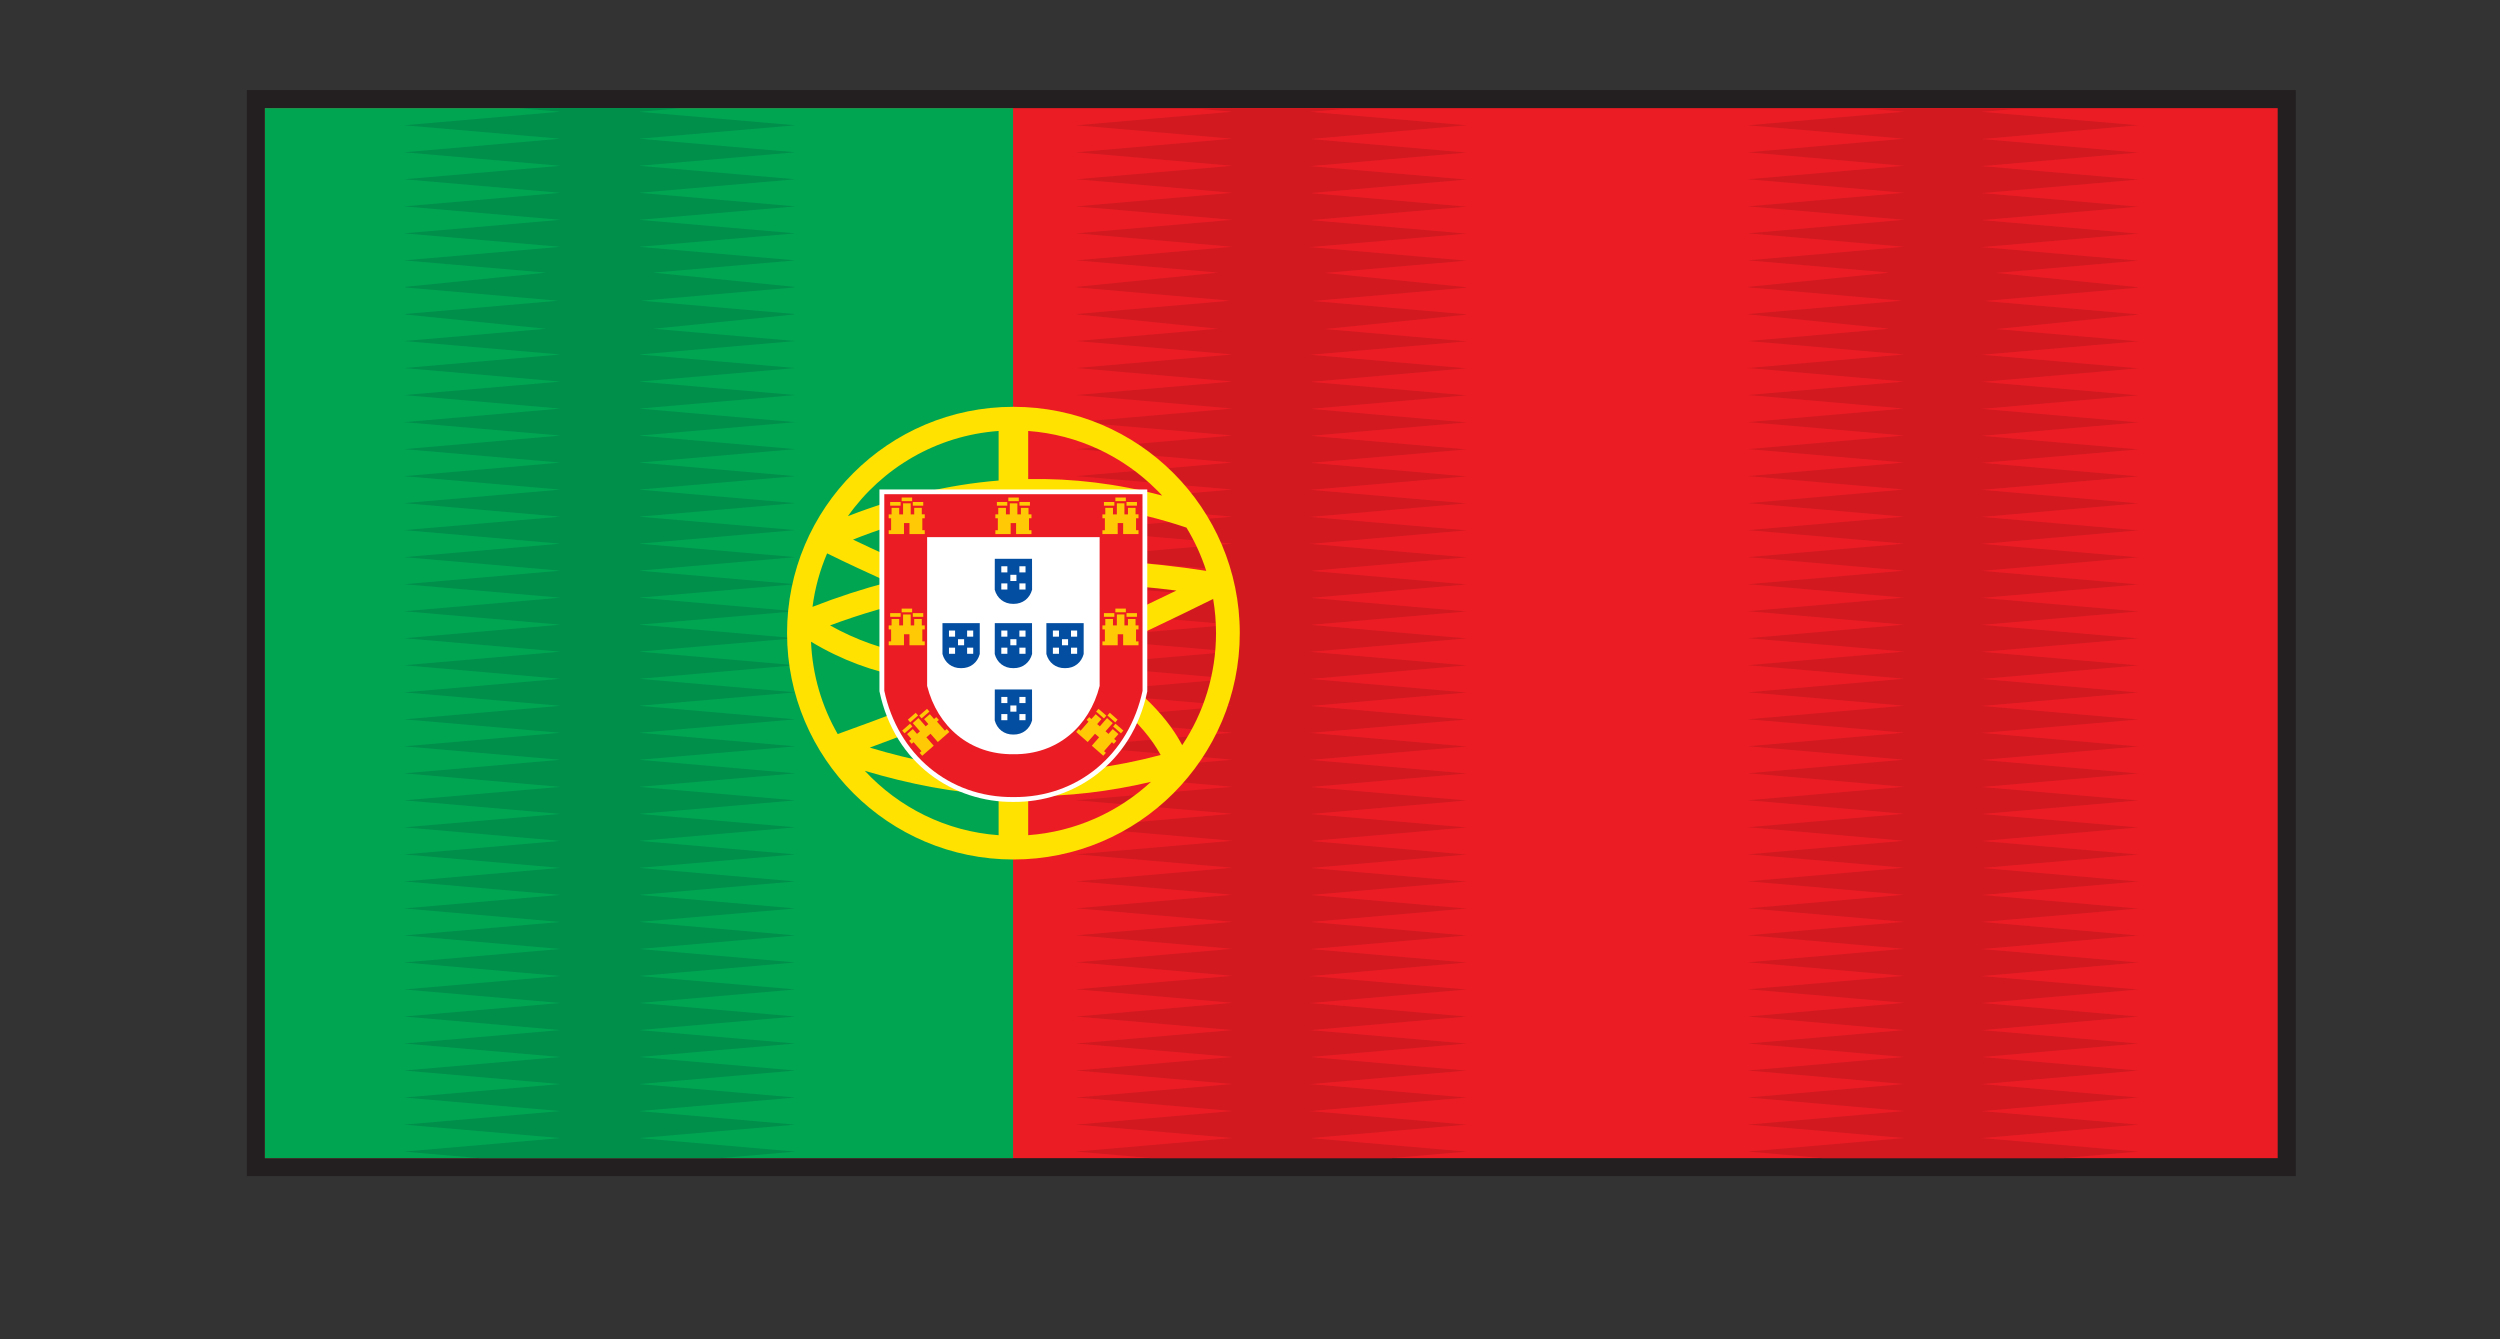 <?xml version="1.0" encoding="utf-8"?>
<!-- Generator: Adobe Illustrator 15.0.0, SVG Export Plug-In . SVG Version: 6.00 Build 0)  -->
<!DOCTYPE svg PUBLIC "-//W3C//DTD SVG 1.1//EN" "http://www.w3.org/Graphics/SVG/1.1/DTD/svg11.dtd">
<svg version="1.1" id="Layer_1" xmlns="http://www.w3.org/2000/svg" xmlns:xlink="http://www.w3.org/1999/xlink" x="0px" y="0px"
	 width="121.739px" height="65.218px" viewBox="0 0 121.739 65.218" enable-background="new 0 0 121.739 65.218"
	 xml:space="preserve">
<rect x="0" y="0" width="121.739" height="65.218" fill="#333333" stroke="none"/>
<g>
	<rect x="12.019" y="4.387" fill-rule="evenodd" clip-rule="evenodd" fill="#231F20" width="99.774" height="52.884"/>
	<g>
		<rect x="12.899" y="5.266" fill-rule="evenodd" clip-rule="evenodd" fill="#EC1C24" width="98.014" height="51.131"/>
		<path fill-rule="evenodd" clip-rule="evenodd" fill="#D31920" d="M56.043,56.396h11.725l3.658-0.318l-7.607-0.659l7.607-0.654
			l-7.607-0.66l7.607-0.66l-7.607-0.655l7.607-0.659l-7.607-0.66l7.607-0.655l-7.607-0.654l7.607-0.66l-7.607-0.659l7.607-0.659
			l-7.607-0.655l7.607-0.66l-7.607-0.655l7.607-0.66l-7.607-0.659l7.607-0.654l-7.607-0.66l7.607-0.655l-7.607-0.66l7.607-0.655
			l-7.607-0.659l7.607-0.66l-7.607-0.654l7.607-0.66l-7.607-0.655l7.607-0.659l-7.607-0.66l7.607-0.655l-7.607-0.66l7.607-0.654
			l-7.607-0.659l7.607-0.655l-7.607-0.66l7.607-0.66l-7.607-0.66l7.607-0.655l-7.607-0.659l7.607-0.654l-7.607-0.66l7.607-0.655
			l-7.607-0.66l7.607-0.659l-7.607-0.655l7.607-0.66l-7.607-0.654l7.607-0.66l-7.607-0.658l7.607-0.655l-7.607-0.66l7.607-0.655
			l-7.607-0.66l7.607-0.654l-7.607-0.659l7.607-0.66l-7.607-0.655l7.607-0.66l-7.607-0.66l7.607-0.654l-6.909-0.598l6.909-0.702
			l-0.107-0.01l0.107-0.005l-7.5-0.649l7.5-0.65l-0.107-0.01l0.107-0.011l-6.912-0.695l6.912-0.599l-7.607-0.66l7.607-0.655
			l-7.607-0.659l7.607-0.654l-7.607-0.661l7.607-0.66l-7.607-0.654l7.607-0.659l-7.607-0.66L71.427,6.1l-7.607-0.654l2.046-0.18
			h-7.906l2.033,0.174L52.386,6.1l7.606,0.655l-7.606,0.66l7.606,0.659l-7.606,0.654l7.606,0.66l-7.606,0.661l7.606,0.654
			l-7.606,0.659l7.606,0.655l-7.606,0.66l6.911,0.599l-6.911,0.695l0.107,0.011l-0.107,0.01l7.499,0.65l-7.499,0.649l0.107,0.005
			l-0.107,0.01l6.908,0.702l-6.908,0.598l7.606,0.654l-7.606,0.66l7.606,0.66l-7.606,0.655l7.606,0.66l-7.606,0.659l7.606,0.654
			l-7.606,0.66l7.606,0.655l-7.606,0.66l7.606,0.655L52.386,24.5l7.606,0.66l-7.606,0.654l7.606,0.66l-7.606,0.655l7.606,0.659
			l-7.606,0.66l7.606,0.655l-7.606,0.66l7.606,0.654l-7.606,0.659l7.606,0.655l-7.606,0.66l7.606,0.66l-7.606,0.66l7.606,0.655
			l-7.606,0.659l7.606,0.654l-7.606,0.66l7.606,0.655l-7.606,0.66l7.606,0.659l-7.606,0.655l7.606,0.66l-7.606,0.654l7.606,0.66
			l-7.606,0.659l7.606,0.655l-7.606,0.66l7.606,0.655l-7.606,0.66l7.606,0.659l-7.606,0.654l7.606,0.66l-7.606,0.655l7.606,0.66
			l-7.606,0.655l7.606,0.659L52.386,49.5l7.606,0.66l-7.606,0.654l7.606,0.655l-7.606,0.66l7.606,0.659l-7.606,0.655l7.606,0.66
			l-7.606,0.66l7.606,0.654l-7.606,0.659L56.043,56.396L56.043,56.396z M88.747,56.396h11.728l3.655-0.318l-7.607-0.659l7.61-0.654
			l-7.61-0.66l7.607-0.66l-7.607-0.655l7.607-0.659l-7.607-0.66l7.607-0.655l-7.607-0.654l7.607-0.66l-7.607-0.659l7.607-0.659
			l-7.607-0.655l7.61-0.66l-7.61-0.655l7.607-0.66l-7.607-0.659l7.607-0.654l-7.607-0.66l7.61-0.655l-7.61-0.66l7.607-0.655
			l-7.607-0.659l7.607-0.66l-7.607-0.654l7.607-0.66l-7.607-0.655l7.607-0.659l-7.607-0.66l7.607-0.655l-7.607-0.66l7.607-0.654
			l-7.607-0.659l7.607-0.655l-7.607-0.66l7.607-0.66l-7.607-0.66l7.607-0.655l-7.607-0.659l7.61-0.654l-7.61-0.66l7.607-0.655
			l-7.607-0.66l7.607-0.659l-7.607-0.655l7.61-0.66l-7.61-0.654l7.607-0.66l-7.607-0.658l7.607-0.655l-7.607-0.66l7.61-0.655
			l-7.61-0.66l7.61-0.654l-7.61-0.659l7.607-0.66l-7.607-0.655l7.61-0.66l-7.61-0.66l7.61-0.654l-6.909-0.598l6.906-0.702
			l-0.105-0.01l0.105-0.005l-7.499-0.649l7.499-0.65l-0.107-0.01l0.107-0.011l-6.908-0.695l6.908-0.599l-7.607-0.66l7.61-0.655
			l-7.61-0.659l7.607-0.654l-7.607-0.661l7.61-0.66l-7.61-0.654l7.61-0.659l-7.61-0.66L104.13,6.1l-7.607-0.654l2.05-0.18h-7.907
			l2.034,0.174L85.093,6.1l7.606,0.655l-7.606,0.66l7.606,0.659l-7.606,0.654l7.606,0.66l-7.606,0.661l7.606,0.654l-7.609,0.659
			l7.609,0.655l-7.606,0.66l6.908,0.599l-6.908,0.695l0.107,0.011l-0.107,0.01l7.502,0.65l-7.502,0.649l0.107,0.005l-0.107,0.01
			l6.908,0.702l-6.908,0.598l7.606,0.654l-7.609,0.66l7.609,0.66l-7.606,0.655l7.606,0.66l-7.606,0.659l7.606,0.654l-7.606,0.66
			l7.606,0.655l-7.606,0.66l7.606,0.655L85.093,24.5l7.606,0.66l-7.606,0.654l7.606,0.66l-7.606,0.655l7.606,0.659l-7.606,0.66
			l7.606,0.655l-7.606,0.66l7.606,0.654l-7.606,0.659l7.606,0.655l-7.606,0.66l7.606,0.66l-7.606,0.66l7.606,0.655l-7.606,0.659
			l7.606,0.654l-7.606,0.66l7.606,0.655l-7.606,0.66l7.606,0.659l-7.606,0.655l7.606,0.66l-7.606,0.654l7.606,0.66l-7.606,0.659
			l7.606,0.655l-7.606,0.66l7.606,0.655l-7.606,0.66l7.606,0.659l-7.606,0.654l7.606,0.66l-7.606,0.655l7.606,0.66l-7.606,0.655
			l7.606,0.659L85.093,49.5l7.606,0.66l-7.606,0.654l7.606,0.655l-7.606,0.66l7.606,0.659l-7.606,0.655l7.606,0.66l-7.606,0.66
			l7.606,0.654l-7.606,0.659L88.747,56.396z"/>
		<rect x="12.899" y="5.266" fill-rule="evenodd" clip-rule="evenodd" fill="#00A551" width="36.433" height="51.131"/>
		<polygon fill-rule="evenodd" clip-rule="evenodd" fill="#008E4B" points="35.06,56.396 23.342,56.396 19.682,56.078 
			27.289,55.419 19.682,54.765 27.289,54.104 19.682,53.444 27.289,52.789 19.682,52.13 27.289,51.47 19.682,50.814 27.289,50.16 
			19.682,49.5 27.289,48.841 19.682,48.182 27.289,47.526 19.682,46.866 27.289,46.211 19.682,45.551 27.289,44.896 19.682,44.237 
			27.289,43.577 19.682,42.922 27.289,42.262 19.682,41.606 27.289,40.947 19.682,40.287 27.289,39.633 19.682,38.973 
			27.289,38.317 19.682,37.658 27.289,36.998 19.682,36.343 27.289,35.683 19.682,35.028 27.289,34.369 19.682,33.714 
			27.289,33.054 19.682,32.394 27.289,31.733 19.682,31.078 27.289,30.419 19.682,29.765 27.289,29.104 19.682,28.449 
			27.289,27.789 19.682,27.13 27.289,26.475 19.682,25.814 27.289,25.16 19.682,24.5 27.289,23.842 19.682,23.187 27.289,22.526 
			19.682,21.871 27.289,21.211 19.682,20.557 27.289,19.897 19.682,19.237 27.289,18.582 19.679,17.922 27.289,17.262 
			19.682,16.607 26.588,16.01 19.682,15.308 19.787,15.298 19.682,15.293 27.181,14.644 19.682,13.993 19.787,13.983 19.682,13.973 
			26.591,13.277 19.682,12.679 27.289,12.019 19.679,11.363 27.289,10.704 19.682,10.05 27.289,9.389 19.682,8.729 27.289,8.074 
			19.682,7.415 27.289,6.755 19.682,6.1 27.289,5.439 25.253,5.266 33.159,5.266 31.113,5.445 38.72,6.1 31.113,6.755 38.72,7.415 
			31.113,8.074 38.72,8.729 31.113,9.389 38.72,10.05 31.113,10.704 38.72,11.363 31.113,12.019 38.72,12.679 31.809,13.277 
			38.72,13.973 38.612,13.983 38.72,13.993 31.221,14.644 38.72,15.293 38.612,15.298 38.72,15.308 31.812,16.01 38.72,16.607 
			31.113,17.262 38.72,17.922 31.113,18.582 38.72,19.237 31.113,19.897 38.72,20.557 31.113,21.211 38.72,21.871 31.113,22.526 
			38.72,23.187 31.113,23.842 38.72,24.5 31.113,25.16 38.72,25.814 31.113,26.475 38.72,27.13 31.113,27.789 38.72,28.449 
			31.113,29.104 38.72,29.765 31.113,30.419 38.72,31.078 31.113,31.733 38.72,32.394 31.113,33.054 38.72,33.714 31.113,34.369 
			38.72,35.028 31.113,35.683 38.72,36.343 31.113,36.998 38.72,37.658 31.113,38.317 38.72,38.973 31.113,39.633 38.72,40.287 
			31.113,40.947 38.72,41.606 31.113,42.262 38.72,42.922 31.113,43.577 38.72,44.237 31.113,44.892 38.72,45.551 31.113,46.211 
			38.72,46.866 31.113,47.526 38.72,48.182 31.113,48.841 38.72,49.5 31.113,50.16 38.72,50.814 31.113,51.47 38.72,52.13 
			31.113,52.789 38.72,53.444 31.113,54.104 38.72,54.765 31.113,55.419 38.72,56.078 		"/>
		<g>
			<path fill="#FFE200" d="M49.348,19.81c3.044,0,5.801,1.233,7.795,3.229c1.993,1.994,3.229,4.747,3.229,7.791
				c0,3.043-1.235,5.8-3.229,7.796c-1.995,1.995-4.751,3.228-7.795,3.228c-6.088,0-11.022-4.937-11.022-11.023
				C38.326,24.741,43.26,19.81,49.348,19.81L49.348,19.81z M50.068,20.986v2.343c2.164-0.041,4.338,0.22,6.525,0.804
				c-0.087-0.093-0.176-0.189-0.269-0.277C54.698,22.229,52.503,21.165,50.068,20.986L50.068,20.986z M50.068,24.48v2.829
				c2.875-0.148,5.768,0.04,8.671,0.49c-0.241-0.747-0.565-1.453-0.964-2.107C55.187,24.823,52.617,24.43,50.068,24.48L50.068,24.48
				z M50.068,28.465v1.79c0.64,0.328,1.264,0.66,1.862,1.003c1.772-0.793,3.553-1.627,5.356-2.501
				C54.87,28.449,52.462,28.337,50.068,28.465L50.068,28.465z M50.068,31.55v0.332c0.051,0.036,0.1,0.083,0.138,0.133l0.401-0.173
				C50.432,31.744,50.25,31.646,50.068,31.55L50.068,31.55z M50.068,33.334v4.288c2.098,0.005,4.231-0.266,6.451-0.858
				c-0.86-1.582-2.548-2.953-4.658-4.211c-0.581,0.256-1.159,0.512-1.737,0.757l0,0h-0.003L50.068,33.334L50.068,33.334z
				 M50.068,38.772v1.898c2.302-0.169,4.387-1.126,5.982-2.599C54.002,38.553,52.021,38.778,50.068,38.772L50.068,38.772z
				 M48.628,40.671v-1.943c-2.184-0.129-4.338-0.542-6.515-1.192C43.764,39.315,46.061,40.487,48.628,40.671L48.628,40.671z
				 M48.628,37.575v-3.631c-2.074,0.864-4.156,1.683-6.274,2.461C44.457,37.039,46.534,37.443,48.628,37.575L48.628,37.575z
				 M48.628,31.943v-1.12c-1.176-0.573-2.407-1.136-3.645-1.693c-1.527,0.322-3.048,0.758-4.563,1.325
				c1.261,0.706,2.573,1.166,3.919,1.402C45.725,32.103,47.158,32.117,48.628,31.943L48.628,31.943z M48.628,29.545v-0.972
				c-0.547,0.056-1.097,0.117-1.642,0.198C47.542,29.028,48.089,29.283,48.628,29.545L48.628,29.545z M48.628,27.417v-2.86
				c-2.374,0.205-4.739,0.782-7.09,1.719c1.123,0.537,2.278,1.06,3.435,1.581l0.146,0.067
				C46.288,27.693,47.458,27.523,48.628,27.417L48.628,27.417z M48.628,23.4v-2.414c-3.028,0.22-5.681,1.806-7.338,4.149
				C43.721,24.188,46.168,23.601,48.628,23.4L48.628,23.4z M59.075,29.166c-2.013,0.997-3.988,1.934-5.942,2.819
				c1.979,1.263,3.57,2.659,4.435,4.302c1.041-1.565,1.647-3.438,1.647-5.458C59.215,30.266,59.167,29.709,59.075,29.166
				L59.075,29.166z M40.792,35.745c2.243-0.804,4.438-1.647,6.614-2.543c-1.107,0.046-2.197-0.016-3.267-0.205
				c-1.606-0.287-3.159-0.854-4.646-1.749C39.561,32.88,40.024,34.409,40.792,35.745L40.792,35.745z M39.566,29.55
				c1.228-0.48,2.46-0.88,3.696-1.202c-1.015-0.461-2.021-0.926-2.985-1.401C39.927,27.765,39.684,28.634,39.566,29.55z"/>
			<path fill-rule="evenodd" clip-rule="evenodd" fill="#FFFFFF" d="M55.867,23.836h-0.202l0,0H55.46l0,0h-0.202h-0.003h-0.202l0,0
				h-0.202h-0.002h-0.202l0,0h-0.206l0,0h-0.204l0,0h-0.202l0,0h-0.204l0,0h-0.206l0,0h-0.202l0,0H53.22l0,0h-0.204l0,0h-0.203l0,0
				h-0.205l0,0h-0.202l0,0h-0.205l0,0h-0.205l0,0h-0.205l0,0H51.59h-0.002h-0.202l0,0h-0.203h-0.003h-0.201l0,0h-0.205l0,0H50.57
				l0,0h-0.203l0,0h-0.204l0,0h-0.202l0,0h-0.205l0,0h-0.205l0,0h-0.204l0,0h-0.202l0,0h-0.202h-0.002h-0.203l0,0h-0.204l0,0H48.33
				l0,0h-0.205l0,0h-0.202H47.92h-0.202l0,0h-0.202l0,0h-0.205l0,0h-0.205l0,0h-0.202l0,0H46.7l0,0h-0.205l0,0h-0.203l0,0h-0.205
				l0,0h-0.202h-0.002h-0.202l0,0h-0.205l0,0h-0.202h-0.003h-0.202l0,0h-0.205l0,0h-0.205l0,0h-0.202h-0.002h-0.202l0,0h-0.202l0,0
				h-0.205l0,0h-0.205l0,0h-0.204l0,0h-0.202h-0.002h-0.202l0,0h-0.205l0,0c0,5.069,0,4.757,0,9.831l0.003,0.006
				c0.745,3.55,3.622,5.402,6.518,5.377c2.898,0.025,5.775-1.827,6.52-5.377v-0.006C55.867,28.593,55.867,28.905,55.867,23.836
				L55.867,23.836z"/>
			<path fill-rule="evenodd" clip-rule="evenodd" fill="#EC1C24" d="M55.635,24.065H43.061c0,3.192,0,6.385,0,9.571
				c0.649,3.07,3.13,5.209,6.29,5.178c3.153,0.031,5.629-2.103,6.287-5.172C55.637,30.45,55.637,27.258,55.635,24.065z"/>
			<path fill-rule="evenodd" clip-rule="evenodd" fill="#FFFFFF" d="M53.547,26.157h-8.4c0,2.416,0,4.83,0,7.244
				c0.502,1.985,2.083,3.346,4.18,3.326h0.044c2.097,0.02,3.676-1.341,4.177-3.326C53.547,30.987,53.547,28.573,53.547,26.157z"/>
			<path fill-rule="evenodd" clip-rule="evenodd" fill="#034EA1" d="M48.759,30.705h0.296v0.298h-0.296V30.705L48.759,30.705z
				 M49.199,31.125h0.297v0.297h-0.297V31.125L49.199,31.125z M48.759,31.54h0.296v0.297h-0.296V31.54L48.759,31.54z M49.639,31.54
				h0.3v0.297h-0.3V31.54L49.639,31.54z M49.639,30.705h0.3v0.298h-0.3V30.705L49.639,30.705z M50.255,30.343h-1.813
				c-0.003,0.501-0.003,1.003-0.003,1.505c0.11,0.414,0.453,0.694,0.903,0.688h0.013c0.45,0.006,0.791-0.274,0.903-0.688
				C50.258,31.346,50.258,30.844,50.255,30.343z"/>
			<path fill-rule="evenodd" clip-rule="evenodd" fill="#034EA1" d="M48.759,27.575h0.296v0.297h-0.296V27.575L48.759,27.575z
				 M49.199,27.989h0.297v0.302h-0.297V27.989L49.199,27.989z M48.759,28.41h0.296v0.296h-0.296V28.41L48.759,28.41z M49.639,28.41
				h0.3v0.296h-0.3V28.41L49.639,28.41z M49.639,27.575h0.3v0.297h-0.3V27.575L49.639,27.575z M50.255,27.212h-1.813
				c-0.003,0.507-0.003,1.003-0.003,1.504c0.11,0.414,0.453,0.695,0.903,0.69h0.013c0.45,0.005,0.791-0.276,0.903-0.69
				C50.258,28.215,50.258,27.719,50.255,27.212z"/>
			<path fill-rule="evenodd" clip-rule="evenodd" fill="#034EA1" d="M48.759,33.939h0.296v0.296h-0.296V33.939L48.759,33.939z
				 M49.199,34.353h0.297v0.303h-0.297V34.353L49.199,34.353z M48.759,34.773h0.296v0.296h-0.296V34.773L48.759,34.773z
				 M49.639,34.773h0.3v0.296h-0.3V34.773L49.639,34.773z M49.639,33.939h0.3v0.296h-0.3V33.939L49.639,33.939z M50.255,33.575
				h-1.813c-0.003,0.507-0.003,1.003-0.003,1.505c0.11,0.414,0.453,0.695,0.903,0.69h0.013c0.45,0.005,0.791-0.276,0.903-0.69
				C50.258,34.578,50.258,34.082,50.255,33.575z"/>
			<path fill-rule="evenodd" clip-rule="evenodd" fill="#034EA1" d="M46.211,30.705h0.297v0.298h-0.297V30.705L46.211,30.705z
				 M46.651,31.125h0.297v0.297h-0.297V31.125L46.651,31.125z M46.211,31.54h0.297v0.297h-0.297V31.54L46.211,31.54z M47.094,31.54
				h0.297v0.297h-0.297V31.54L47.094,31.54z M47.094,30.705h0.297v0.298h-0.297V30.705L47.094,30.705z M47.71,30.343h-1.816
				c0,0.501,0,1.003,0,1.505c0.108,0.414,0.451,0.694,0.9,0.688h0.013c0.453,0.006,0.793-0.274,0.903-0.688
				C47.71,31.346,47.71,30.844,47.71,30.343z"/>
			<path fill-rule="evenodd" clip-rule="evenodd" fill="#034EA1" d="M51.271,30.705h0.297v0.298h-0.297V30.705L51.271,30.705z
				 M51.713,31.125h0.297v0.297h-0.297V31.125L51.713,31.125z M51.271,31.54h0.297v0.297h-0.297V31.54L51.271,31.54z M52.153,31.54
				h0.299v0.297h-0.299V31.54L52.153,31.54z M52.153,30.705h0.299v0.298h-0.299V30.705L52.153,30.705z M52.77,30.343h-1.816
				c0,0.501,0,1.003,0,1.505c0.11,0.414,0.45,0.694,0.903,0.688h0.01c0.453,0.006,0.793-0.274,0.903-0.688
				C52.77,31.346,52.77,30.844,52.77,30.343z"/>
			<path fill-rule="evenodd" clip-rule="evenodd" fill="#FFCA05" d="M49.713,24.731h0.371v0.316h0.144v0.189h-0.12v0.583h0.12v0.188
				H49.48v-0.535h-0.266v0.535H48.47V25.82h0.12v-0.583h-0.12v-0.189h0.141v-0.316h0.373v0.316h0.19v-0.537h0.368v0.537h0.171
				V24.731L49.713,24.731z M49.644,24.444v0.179h0.509v-0.179H49.644L49.644,24.444z M49.102,24.229h0.509v0.175h-0.509V24.229
				L49.102,24.229z M48.544,24.444v0.179h0.506v-0.179H48.544z"/>
			<path fill-rule="evenodd" clip-rule="evenodd" fill="#FFCA05" d="M54.926,24.731h0.371v0.316h0.143v0.189h-0.12v0.583h0.12v0.188
				h-0.747v-0.535h-0.266v0.535h-0.744V25.82h0.12v-0.583h-0.12v-0.189h0.14v-0.316h0.374v0.316h0.189v-0.537h0.368v0.537h0.172
				V24.731L54.926,24.731z M54.856,24.444v0.179h0.509v-0.179H54.856L54.856,24.444z M54.314,24.229h0.509v0.175h-0.509V24.229
				L54.314,24.229z M53.757,24.444v0.179h0.506v-0.179H53.757z"/>
			<path fill-rule="evenodd" clip-rule="evenodd" fill="#FFCA05" d="M44.519,24.731h0.368v0.316h0.144v0.189h-0.118v0.583h0.118
				v0.188h-0.744v-0.535h-0.267v0.535h-0.744V25.82h0.118v-0.583h-0.118v-0.189h0.14v-0.316h0.371v0.316h0.189v-0.537h0.371v0.537
				h0.172V24.731L44.519,24.731z M44.45,24.444v0.179h0.508v-0.179H44.45L44.45,24.444z M43.907,24.229h0.509v0.175h-0.509V24.229
				L43.907,24.229z M43.347,24.444v0.179h0.509v-0.179H43.347z"/>
			<path fill-rule="evenodd" clip-rule="evenodd" fill="#FFCA05" d="M54.926,30.143h0.371v0.312h0.143v0.194h-0.12v0.583h0.12v0.189
				h-0.747v-0.536h-0.266v0.536h-0.744v-0.189h0.12v-0.583h-0.12v-0.194h0.14v-0.312h0.374v0.312h0.189v-0.532h0.368v0.532h0.172
				V30.143L54.926,30.143z M54.856,29.857v0.179h0.509v-0.179H54.856L54.856,29.857z M54.314,29.637h0.509v0.179h-0.509V29.637
				L54.314,29.637z M53.757,29.857v0.179h0.506v-0.179H53.757z"/>
			<path fill-rule="evenodd" clip-rule="evenodd" fill="#FFCA05" d="M44.519,30.143h0.368v0.312h0.144v0.194h-0.118v0.583h0.118
				v0.189h-0.744v-0.536h-0.267v0.536h-0.744v-0.189h0.118v-0.583h-0.118v-0.194h0.14v-0.312h0.371v0.312h0.189v-0.532h0.371v0.532
				h0.172V30.143L44.519,30.143z M44.45,29.857v0.179h0.508v-0.179H44.45L44.45,29.857z M43.907,29.637h0.509v0.179h-0.509V29.637
				L43.907,29.637z M43.347,29.857v0.179h0.509v-0.179H43.347z"/>
			<path fill-rule="evenodd" clip-rule="evenodd" fill="#FFCA05" d="M45.001,35.019l0.279-0.24l0.205,0.235l0.107-0.093l0.128,0.138
				l-0.092,0.082l0.386,0.441l0.089-0.083l0.125,0.144l-0.56,0.49l-0.356-0.403l-0.202,0.174l0.358,0.409l-0.561,0.49l-0.125-0.143
				l0.09-0.081l-0.387-0.44l-0.089,0.082l-0.125-0.144l0.108-0.092l-0.208-0.24l0.279-0.241l0.205,0.235l0.143-0.128l-0.35-0.398
				l0.278-0.246l0.35,0.404l0.131-0.111L45.001,35.019L45.001,35.019z M44.761,34.849l0.116,0.134l0.383-0.333l-0.118-0.132
				L44.761,34.849L44.761,34.849z M44.209,35.044l0.115,0.133l0.384-0.338l-0.118-0.128L44.209,35.044L44.209,35.044z
				 M43.932,35.576l0.115,0.133l0.384-0.332l-0.118-0.134L43.932,35.576z"/>
			<path fill-rule="evenodd" clip-rule="evenodd" fill="#FFCA05" d="M53.634,35.019l-0.279-0.24l-0.207,0.235l-0.107-0.093
				l-0.126,0.138l0.09,0.082l-0.384,0.441l-0.092-0.083l-0.123,0.144l0.56,0.49l0.356-0.403l0.2,0.174l-0.355,0.409l0.56,0.49
				l0.125-0.143l-0.09-0.081l0.384-0.44l0.092,0.082l0.125-0.144l-0.11-0.092l0.21-0.24l-0.278-0.241l-0.208,0.235l-0.144-0.128
				l0.354-0.398l-0.279-0.246l-0.351,0.404l-0.13-0.111L53.634,35.019L53.634,35.019z M53.875,34.849l-0.117,0.134l-0.382-0.333
				l0.115-0.132L53.875,34.849L53.875,34.849z M54.424,35.044l-0.115,0.133l-0.381-0.338l0.115-0.128L54.424,35.044L54.424,35.044z
				 M54.704,35.576l-0.118,0.133l-0.381-0.332l0.115-0.134L54.704,35.576z"/>
		</g>
	</g>
</g>
</svg>
